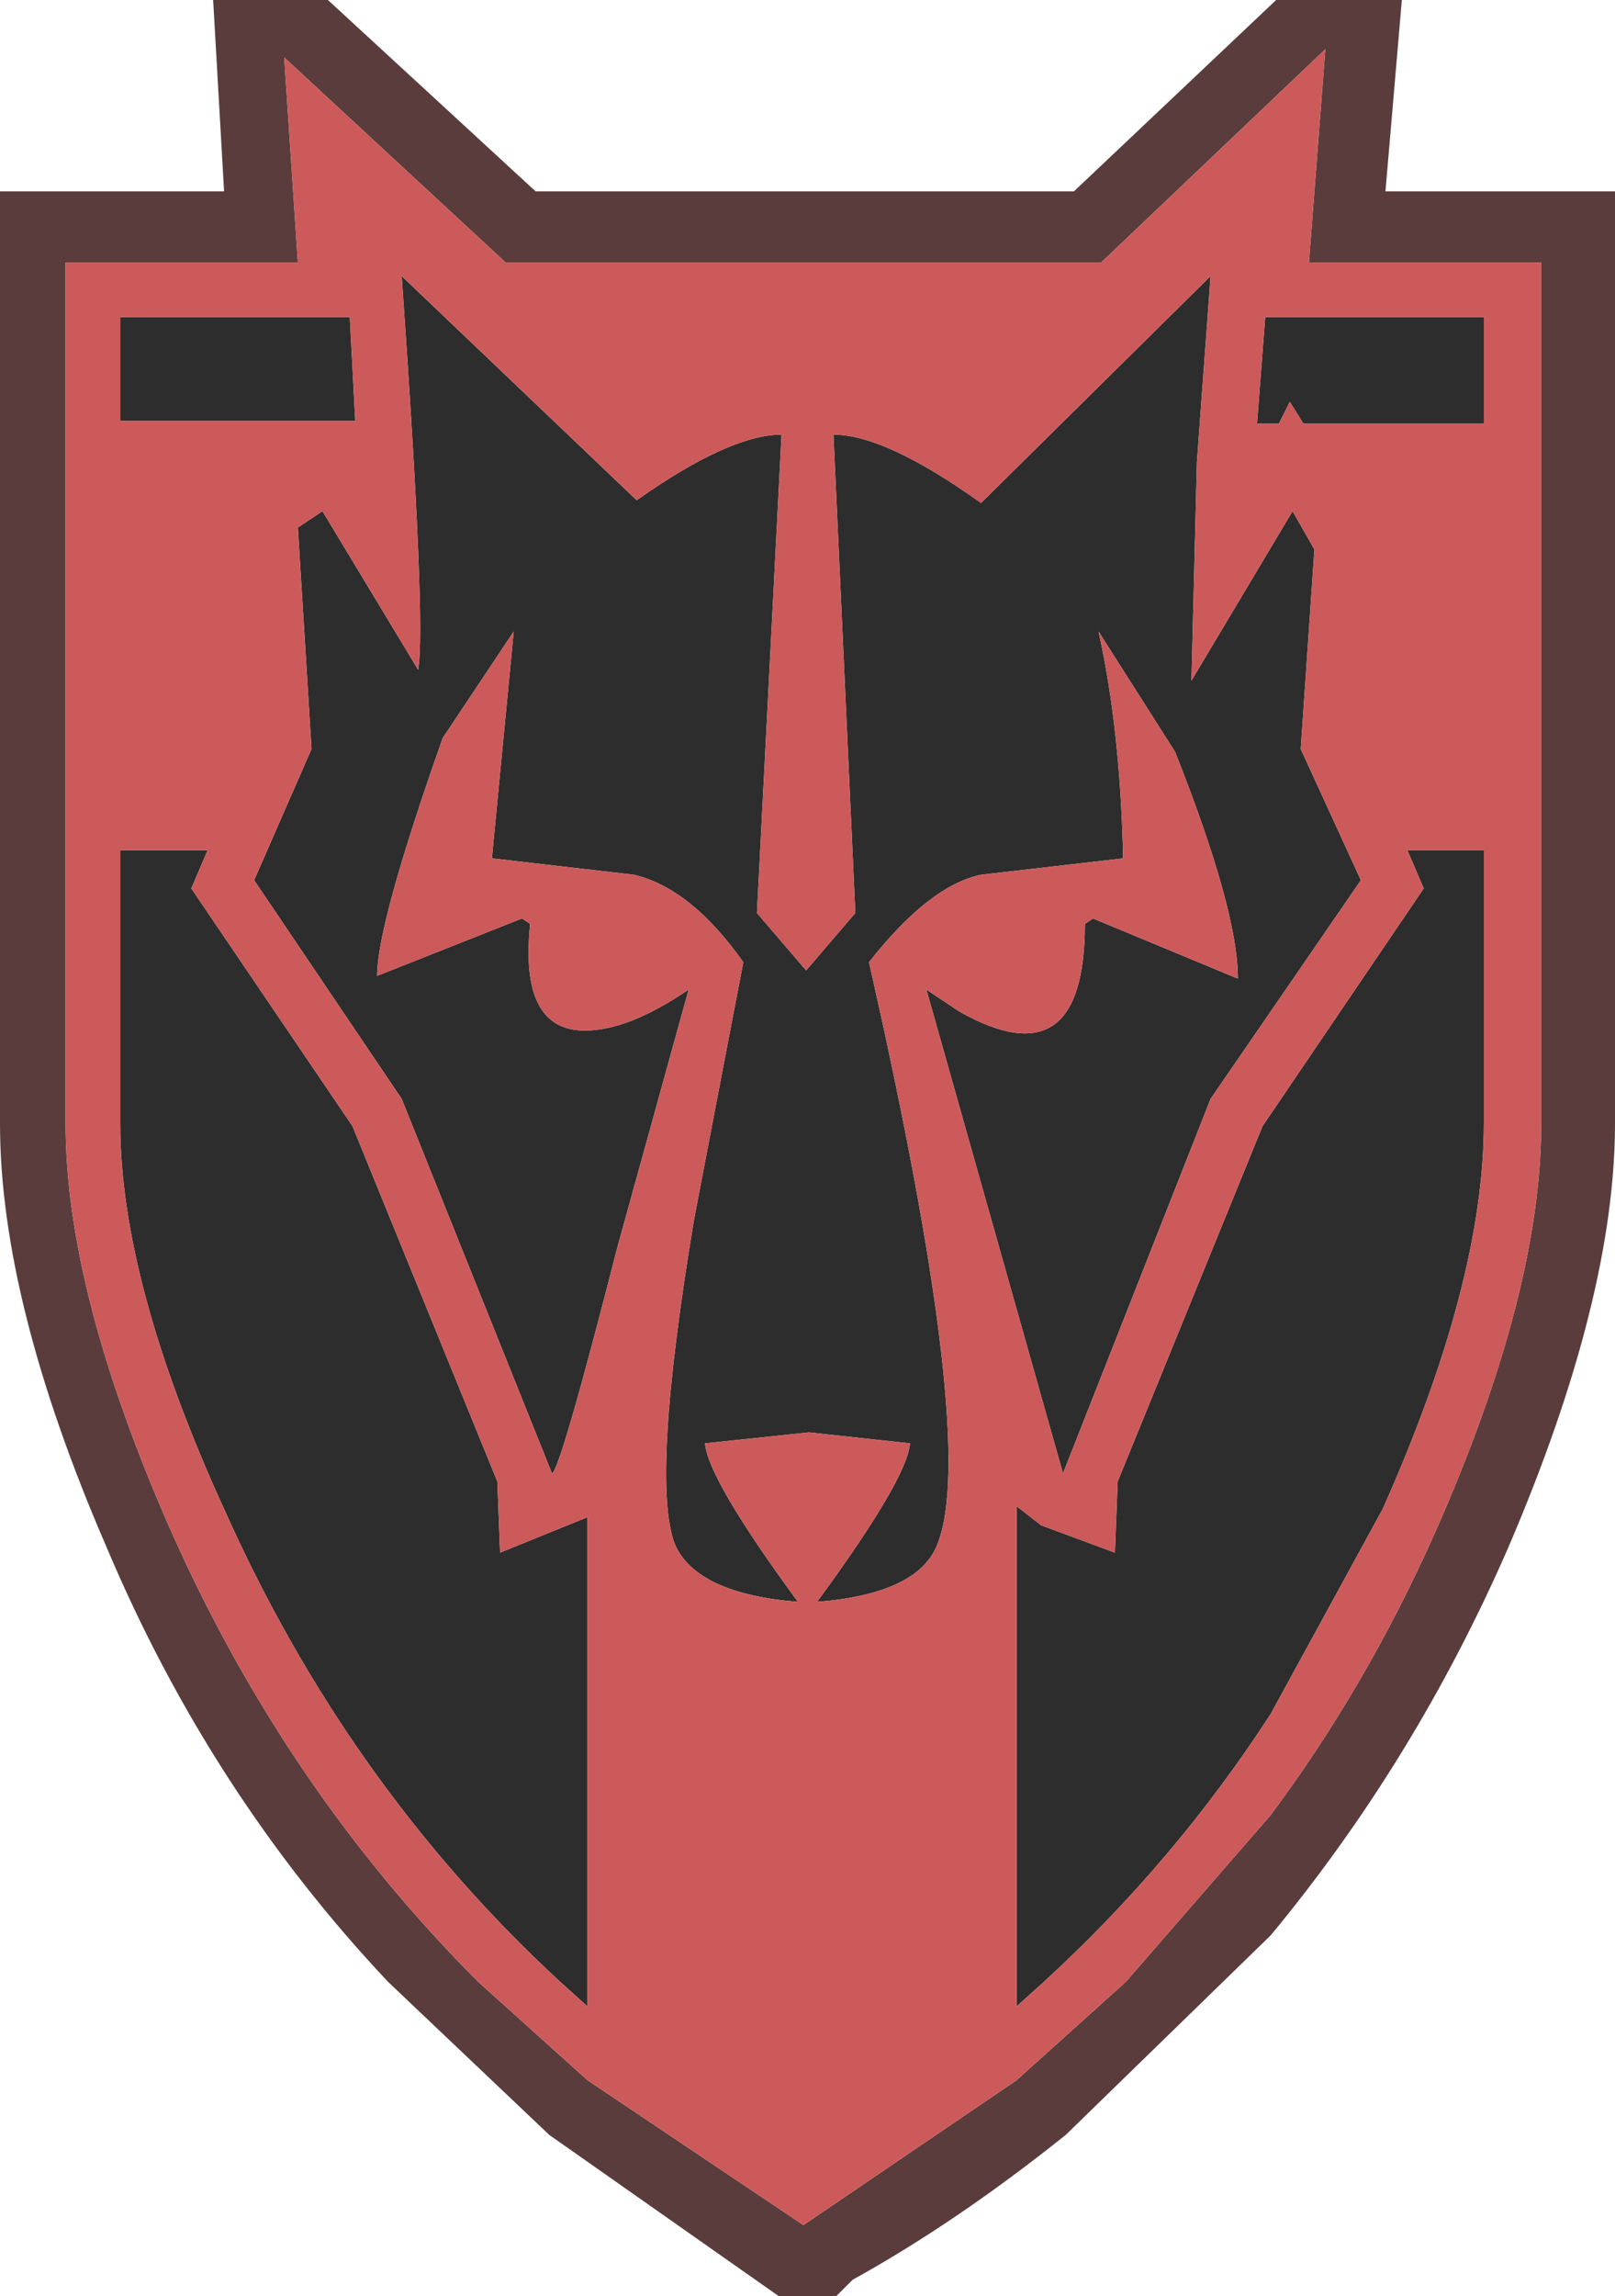 <svg xmlns="http://www.w3.org/2000/svg" width="29.55" height="42"><g fill-rule="evenodd"><path fill="#2d2d2d" d="M27.15 7.75h-3.3l-.25-.4-.2.4H23l.15-1.95h4v1.95m0 12.8q0 2.9-1.85 7.05l-2.05 3.75q-1.75 2.7-4.15 4.9l-.5.45v-9.15l.45.35 1.35.5.05-1.3 2.65-6.5 2.95-4.35-.3-.7h1.4v5M6.5 7.7H2.2V5.8h4.2l.1 1.9m-4.3 7.85h1.6l-.3.7 2.95 4.35 2.65 6.5.05 1.3 1.6-.65v8.95l-.5-.45q-3.9-3.6-6.15-8.65-1.9-4.15-1.9-7.05v-5m19.95-10.5-.25 3.4-.1 4 1.85-3.1.4.7-.25 3.65 1.1 2.4-2.75 4-2.7 6.85-2.5-8.85.6.4q2.3 1.3 2.3-1.6l.15-.1 2.65 1.1q0-1.25-1.15-4.15l-1.4-2.2q.4 1.8.45 4.15l-2.6.3q-.95.2-2.05 1.6 2 8.8 1.25 10.65-.35.9-2.2 1.05 1.65-2.25 1.7-2.9l-1.85-.2-1.9.2q.05.65 1.7 2.9-1.85-.15-2.25-1.05-.45-1.15.35-5.95l.9-4.7q-.95-1.35-2-1.6L9 15.7l.4-4.15-1.3 1.95q-1.2 3.4-1.2 4.35l2.65-1.05.15.1q-.2 1.95 1 1.95.8 0 1.9-.75l-1.3 4.7q-1.05 4.1-1.2 4.15L7.35 20.1l-2.7-4 1.05-2.4-.25-4.05.45-.3 1.75 2.9q.15-.8-.3-7.2l4.3 4.1q1.7-1.2 2.65-1.2l-.45 8.75.9 1.05.9-1.05-.4-8.75q.95 0 2.7 1.25l4.2-4.15"/><path fill="#5a3c3c" d="M20.15 4.8H9.25L5.2 1.05l.25 3.75H1.2v15.75q0 3.1 1.95 7.5 2.1 4.7 5.6 8.2l2 1.8 3.95 2.65 3.9-2.65 2-1.8 2.65-3.05q1.75-2.35 3-5.15 1.95-4.4 1.95-7.5V4.8h-4.25l.3-3.9-4.1 3.9M0 20.55V3.5h4.1L3.9 0H6l3.8 3.5h9.85l3.7-3.5h2.3l-.3 3.5h4.2v17.05q0 3.2-1.95 7.75-1.7 3.9-4.35 7.1l-3.75 3.65q-2 1.6-3.9 2.65l-.3.3h-1.05l-4.2-2.95-2.95-2.8Q3.85 32.8 1.95 28.3 0 23.8 0 20.55"/><path fill="#cd5a5a" d="M27.15 7.75V5.8h-4L23 7.75h.4l.2-.4.25.4h3.3m-7-2.95 4.1-3.9-.3 3.9h4.25v15.75q0 3.1-1.95 7.5-1.25 2.8-3 5.15l-2.65 3.05-2 1.8-3.9 2.65-3.95-2.65-2-1.8q-3.5-3.5-5.6-8.2-1.95-4.4-1.95-7.5V4.8h4.25L5.2 1.05 9.25 4.8h10.9M2.2 15.55v5q0 2.9 1.9 7.05 2.25 5.05 6.15 8.65l.5.45v-8.95l-1.6.65-.05-1.3-2.65-6.5-2.95-4.35.3-.7H2.2M6.5 7.7l-.1-1.9H2.2v1.9h4.3m20.65 12.85v-5h-1.4l.3.7-2.95 4.35-2.65 6.5-.05 1.3-1.35-.5-.45-.35v9.15l.5-.45q2.4-2.2 4.15-4.9l2.05-3.75q1.85-4.15 1.85-7.05m-5-15.5-4.2 4.15q-1.75-1.25-2.7-1.25l.4 8.75-.9 1.05-.9-1.05.45-8.75q-.95 0-2.65 1.2l-4.3-4.1q.45 6.4.3 7.2L5.9 9.35l-.45.3.25 4.05-1.05 2.4 2.7 4 2.75 6.85q.15-.05 1.2-4.15l1.3-4.7q-1.1.75-1.9.75-1.2 0-1-1.95l-.15-.1-2.65 1.05q0-.95 1.2-4.35l1.3-1.95L9 15.7l2.6.3q1.05.25 2 1.6l-.9 4.7q-.8 4.8-.35 5.95.4.9 2.25 1.05-1.65-2.25-1.7-2.9l1.9-.2 1.85.2q-.05.65-1.7 2.9 1.85-.15 2.2-1.05.75-1.85-1.25-10.65 1.1-1.4 2.05-1.6l2.6-.3q-.05-2.35-.45-4.15l1.4 2.2q1.15 2.9 1.15 4.15L20 16.8l-.15.1q0 2.9-2.3 1.6l-.6-.4 2.5 8.85 2.7-6.85 2.75-4-1.1-2.4.25-3.65-.4-.7-1.85 3.1.1-4 .25-3.4"/></g></svg>